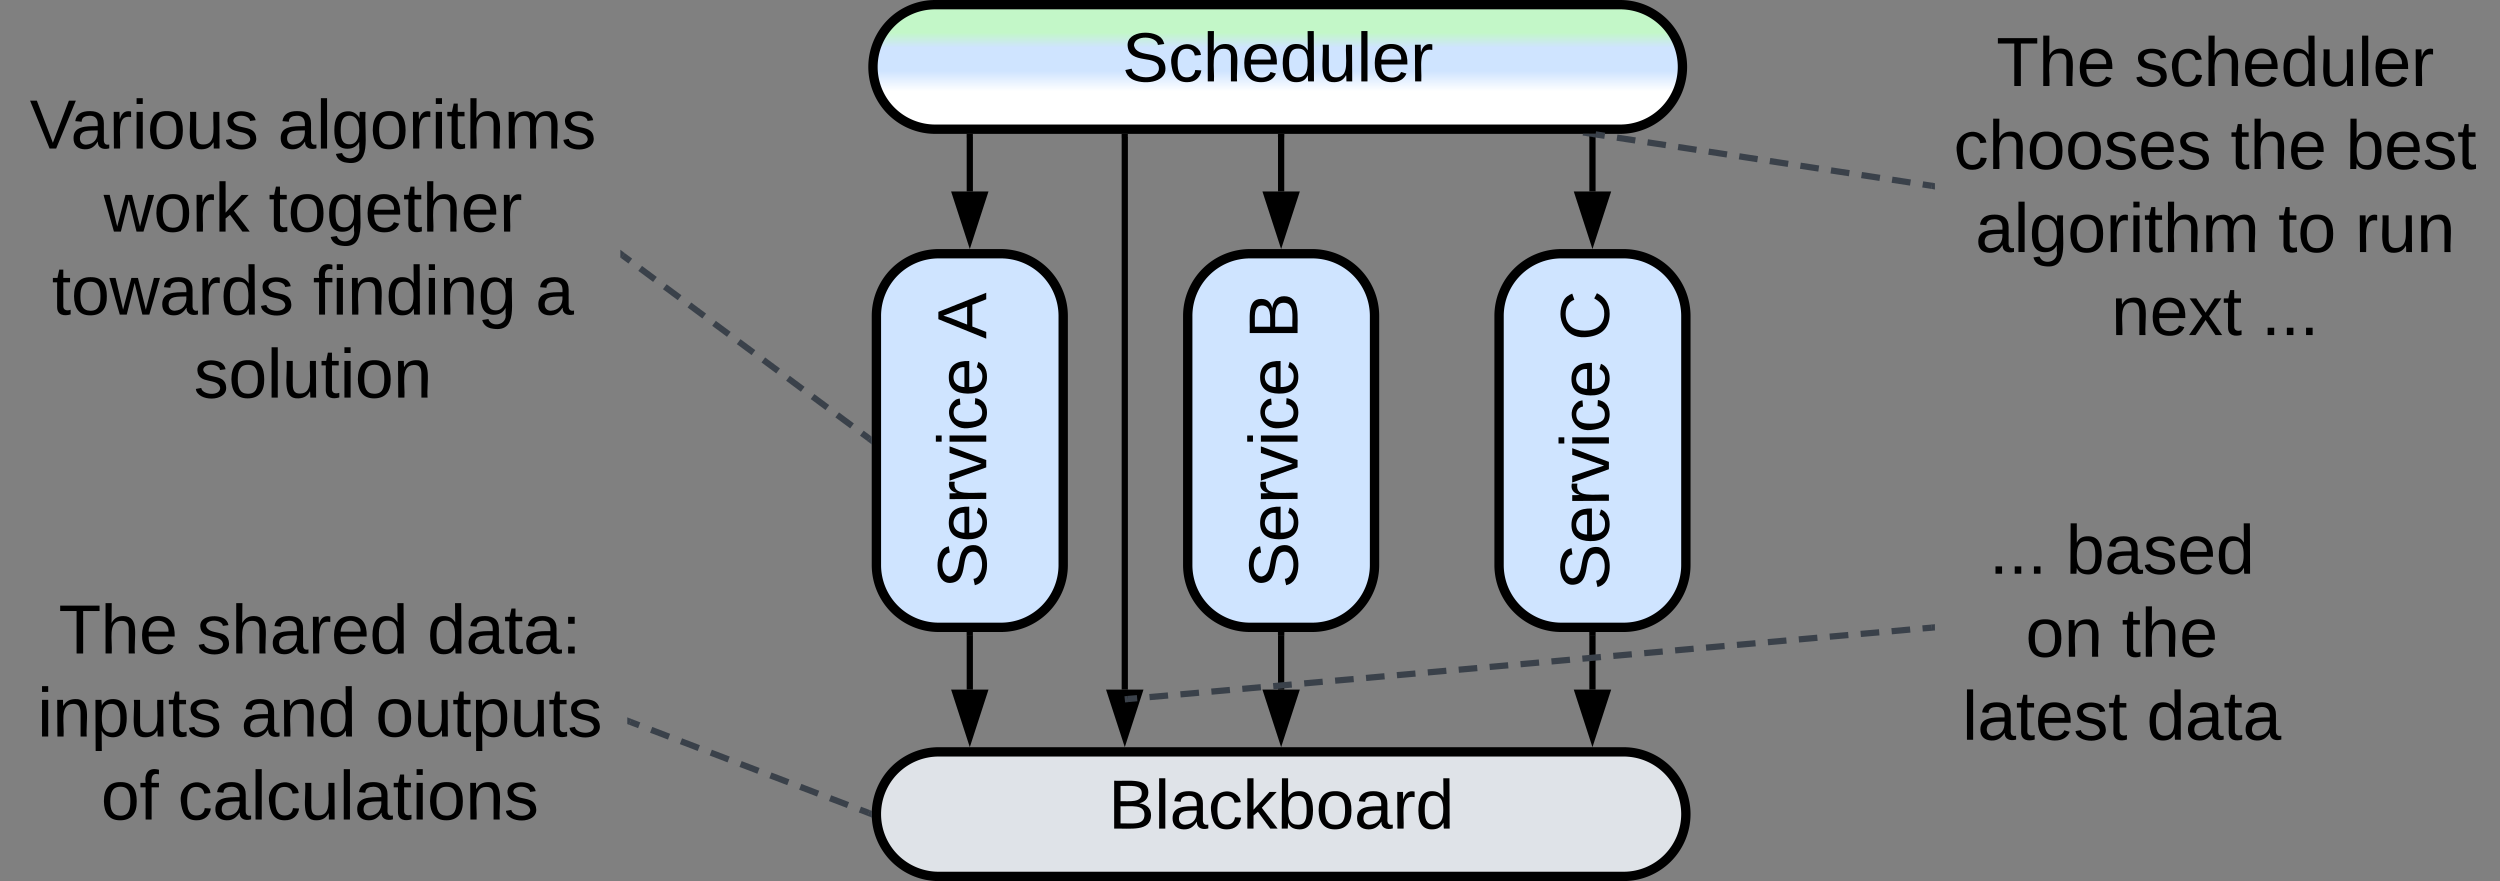 <svg xmlns="http://www.w3.org/2000/svg" xmlns:xlink="http://www.w3.org/1999/xlink" xmlns:lucid="lucid" width="803" height="283"><rect width="100%" height="100%" fill="#808080" stroke="none"/><g transform="translate(-158.5 -518.5)" lucid:page-tab-id="0_0"><path d="M440 620a20 20 0 0 1 20-20h20a20 20 0 0 1 20 20v80a20 20 0 0 1-20 20h-20a20 20 0 0 1-20-20z" stroke="#000" stroke-width="3" fill="#cfe4ff"/><use xlink:href="#a" transform="matrix(-1.8369701987210297e-16,-1,1,-1.8369701987210297e-16,445,715) translate(7.531 30.278)"/><use xlink:href="#b" transform="matrix(-1.8369701987210297e-16,-1,1,-1.8369701987210297e-16,445,715) translate(87.654 30.278)"/><path d="M540 620a20 20 0 0 1 20-20h20a20 20 0 0 1 20 20v80a20 20 0 0 1-20 20h-20a20 20 0 0 1-20-20z" stroke="#000" stroke-width="3" fill="#cfe4ff"/><use xlink:href="#a" transform="matrix(-1.8369701987210297e-16,-1,1,-1.8369701987210297e-16,545,715) translate(7.531 30.278)"/><use xlink:href="#c" transform="matrix(-1.8369701987210297e-16,-1,1,-1.8369701987210297e-16,545,715) translate(87.654 30.278)"/><path d="M640 620a20 20 0 0 1 20-20h20a20 20 0 0 1 20 20v80a20 20 0 0 1-20 20h-20a20 20 0 0 1-20-20z" stroke="#000" stroke-width="3" fill="#cfe4ff"/><use xlink:href="#a" transform="matrix(-1.8369701987210297e-16,-1,1,-1.8369701987210297e-16,645,715) translate(6.944 30.278)"/><use xlink:href="#d" transform="matrix(-1.8369701987210297e-16,-1,1,-1.8369701987210297e-16,645,715) translate(87.068 30.278)"/><path d="M670 722.5V740" stroke="#000" stroke-width="2" fill="none"/><path d="M670.98 722.53H669v-1.03H671z" stroke="#000" stroke-width=".05"/><path d="M670 755.26L665.37 741h9.26z" stroke="#000" stroke-width="2"/><path d="M440 780a20 20 0 0 1 20-20h220a20 20 0 0 1 20 20 20 20 0 0 1-20 20H460a20 20 0 0 1-20-20z" stroke="#000" stroke-width="3" fill="#dfe3e8"/><use xlink:href="#e" transform="matrix(1,0,0,1,445,765) translate(69.511 19.653)"/><path d="M570 722.5V740" stroke="#000" stroke-width="2" fill="none"/><path d="M570.98 722.53H569v-1.03H571z" stroke="#000" stroke-width=".05"/><path d="M570 755.26L565.37 741h9.26z" stroke="#000" stroke-width="2"/><path d="M470 722.5V740" stroke="#000" stroke-width="2" fill="none"/><path d="M470.98 722.53h-1.96v-1.03h1.96z" stroke="#000" stroke-width=".05"/><path d="M470 755.26L465.37 741h9.26z" stroke="#000" stroke-width="2"/><path d="M438.9 540a20 20 0 0 1 20-20h220a20 20 0 0 1 20 20 20 20 0 0 1-20 20h-220a20 20 0 0 1-20-20z" stroke="#000" stroke-width="3" fill="url(#f)"/><use xlink:href="#g" transform="matrix(1,0,0,1,443.889,525) translate(75.067 19.653)"/><path d="M470 562.5V580" stroke="#000" stroke-width="2" fill="none"/><path d="M470.98 562.53h-1.96v-1.03h1.96z" stroke="#000" stroke-width=".05"/><path d="M470 595.26L465.37 581h9.26z" stroke="#000" stroke-width="2"/><path d="M570 562.5V580" stroke="#000" stroke-width="2" fill="none"/><path d="M570.98 562.53H569v-1.03H571z" stroke="#000" stroke-width=".05"/><path d="M570 595.26L565.37 581h9.26z" stroke="#000" stroke-width="2"/><path d="M670 562.5V580" stroke="#000" stroke-width="2" fill="none"/><path d="M670.98 562.53H669v-1.03H671z" stroke="#000" stroke-width=".05"/><path d="M670 595.26L665.37 581h9.26z" stroke="#000" stroke-width="2"/><path d="M519.78 562.5V740" stroke="#000" stroke-width="2" fill="none"/><path d="M520.75 562.53h-1.95v-1.03h1.95z" stroke="#000" stroke-width=".05"/><path d="M519.78 755.26L515.14 741h9.27z" stroke="#000" stroke-width="2"/><path d="M162.22 706a6 6 0 0 1 6-6H354a6 6 0 0 1 6 6v88a6 6 0 0 1-6 6H168.22a6 6 0 0 1-6-6z" stroke="#000" stroke-opacity="0" stroke-width="3" fill="#fff" fill-opacity="0"/><use xlink:href="#h" transform="matrix(1,0,0,1,167.222,705) translate(10.111 23.403)"/><use xlink:href="#i" transform="matrix(1,0,0,1,167.222,705) translate(54.494 23.403)"/><use xlink:href="#j" transform="matrix(1,0,0,1,167.222,705) translate(128.506 23.403)"/><use xlink:href="#k" transform="matrix(1,0,0,1,167.222,705) translate(3.29 50.069)"/><use xlink:href="#l" transform="matrix(1,0,0,1,167.222,705) translate(68.66 50.069)"/><use xlink:href="#m" transform="matrix(1,0,0,1,167.222,705) translate(111.87 50.069)"/><use xlink:href="#n" transform="matrix(1,0,0,1,167.222,705) translate(23.722 76.736)"/><use xlink:href="#o" transform="matrix(1,0,0,1,167.222,705) translate(48.414 76.736)"/><path d="M360.93 750.36l2.88 1.1m3.84 1.46l5.75 2.2m3.82 1.46l5.74 2.2m3.84 1.46l5.74 2.2m3.83 1.46l5.75 2.2m3.83 1.46l5.75 2.2m3.83 1.46l5.75 2.2m3.83 1.46l5.76 2.2m3.83 1.46l2.86 1.1" stroke="#3a414a" stroke-width="2" fill="none"/><path d="M361.3 749.46l-.7 1.82-.6-.24v-2.08zM438.57 779l-.07 1 .08 1.08-1.4-.54.7-1.82z" stroke="#3a414a" stroke-width=".05" fill="#3a414a"/><path d="M160 546a6 6 0 0 1 6-6h185.78a6 6 0 0 1 6 6v108a6 6 0 0 1-6 6H166a6 6 0 0 1-6-6z" stroke="#000" stroke-opacity="0" stroke-width="3" fill="#fff" fill-opacity="0"/><use xlink:href="#p" transform="matrix(1,0,0,1,165,545) translate(3.043 21.215)"/><use xlink:href="#q" transform="matrix(1,0,0,1,165,545) translate(82.735 21.215)"/><use xlink:href="#r" transform="matrix(1,0,0,1,165,545) translate(26.809 47.882)"/><use xlink:href="#s" transform="matrix(1,0,0,1,165,545) translate(79.772 47.882)"/><use xlink:href="#t" transform="matrix(1,0,0,1,165,545) translate(10.173 74.549)"/><use xlink:href="#u" transform="matrix(1,0,0,1,165,545) translate(94 74.549)"/><use xlink:href="#v" transform="matrix(1,0,0,1,165,545) translate(165.481 74.549)"/><use xlink:href="#w" transform="matrix(1,0,0,1,165,545) translate(55.79 101.215)"/><path d="M358.58 600.6l2.37 1.76m3.17 2.35l4.75 3.54m3.16 2.35l4.75 3.52m3.16 2.35l4.75 3.53m3.15 2.36l4.75 3.52m3.16 2.36l4.75 3.52m3.18 2.36l4.74 3.52m3.17 2.36l4.74 3.53m3.16 2.35l4.75 3.53m3.16 2.36l4.76 3.53m3.16 2.34l2.38 1.76" stroke="#3a414a" stroke-width="2" fill="none"/><path d="M359.18 599.83l-1.16 1.56-.24-.18v-2.44zM438.5 658.8v2.42l-1.4-1.05 1.16-1.56z" stroke="#3a414a" stroke-width=".05" fill="#3a414a"/><path d="M780 526a6 6 0 0 1 6-6h168a6 6 0 0 1 6 6v104.67a6 6 0 0 1-6 6H786a6 6 0 0 1-6-6z" stroke="#000" stroke-opacity="0" stroke-width="3" fill="#fff" fill-opacity="0"/><g><use xlink:href="#h" transform="matrix(1,0,0,1,785,525) translate(14.722 21.122)"/><use xlink:href="#x" transform="matrix(1,0,0,1,785,525) translate(59.105 21.122)"/><use xlink:href="#y" transform="matrix(1,0,0,1,785,525) translate(1.049 47.788)"/><use xlink:href="#z" transform="matrix(1,0,0,1,785,525) translate(89.938 47.788)"/><use xlink:href="#A" transform="matrix(1,0,0,1,785,525) translate(126.975 47.788)"/><use xlink:href="#B" transform="matrix(1,0,0,1,785,525) translate(7.994 74.455)"/><use xlink:href="#C" transform="matrix(1,0,0,1,785,525) translate(105.278 74.455)"/><use xlink:href="#D" transform="matrix(1,0,0,1,785,525) translate(129.969 74.455)"/><use xlink:href="#E" transform="matrix(1,0,0,1,785,525) translate(51.667 101.122)"/><use xlink:href="#F" transform="matrix(1,0,0,1,785,525) translate(99.815 101.122)"/></g><path d="M779 578.18l-2.93-.45m-3.93-.6l-5.9-.9m-3.92-.6l-5.9-.9m-3.92-.6l-5.9-.9m-3.92-.6l-5.9-.9m-3.92-.6l-5.9-.9m-3.92-.6l-5.9-.92m-3.92-.6l-5.9-.9m-3.92-.6l-5.9-.9m-3.92-.6l-5.9-.9m-3.92-.6l-5.9-.9m-3.93-.6l-2.94-.45" stroke="#3a414a" stroke-width="2" fill="none"/><path d="M780 577.35v1.97l-1.16-.18.3-1.93zM670.87 562.62l-3.98-.6.07-.52h4.07z" stroke="#3a414a" stroke-width=".05" fill="#3a414a"/><path d="M780 686a6 6 0 0 1 6-6h108a6 6 0 0 1 6 6v68a6 6 0 0 1-6 6H786a6 6 0 0 1-6-6z" stroke="#000" stroke-opacity="0" stroke-width="3" fill="#fff" fill-opacity="0"/><g><use xlink:href="#G" transform="matrix(1,0,0,1,785,685) translate(12.407 17.778)"/><use xlink:href="#H" transform="matrix(1,0,0,1,785,685) translate(37.099 17.778)"/><use xlink:href="#I" transform="matrix(1,0,0,1,785,685) translate(24.136 44.444)"/><use xlink:href="#J" transform="matrix(1,0,0,1,785,685) translate(55 44.444)"/><use xlink:href="#K" transform="matrix(1,0,0,1,785,685) translate(3.796 71.111)"/><use xlink:href="#L" transform="matrix(1,0,0,1,785,685) translate(62.994 71.111)"/></g><path d="M779 720.1l-2.98.25m-3.97.36l-5.96.54m-3.98.35l-5.96.52m-3.97.35l-5.97.53m-3.97.35l-5.96.53m-3.98.36l-5.96.53m-3.97.35l-5.97.53m-3.97.35l-5.96.53m-3.97.35l-5.96.53m-3.97.37l-5.96.53m-3.98.35l-5.95.53m-3.97.35l-5.96.53m-3.97.35l-5.96.54m-3.97.36l-5.96.53m-3.96.35l-5.96.53m-3.98.36l-5.96.53m-3.97.34l-5.96.53m-3.96.36l-5.96.53m-3.97.35l-5.95.54m-3.97.35l-5.96.52m-3.98.35l-5.95.53m-4 .36l-5.95.53m-3.97.34l-5.96.53m-3.97.35l-5.96.53m-3.98.35l-5.96.53m-3.98.36l-5.95.52m-3.98.35l-2.98.26" stroke="#3a414a" stroke-width="2" fill="none"/><path d="M780 720.98l-.93.08-.18-1.94 1.1-.1z" stroke="#3a414a" stroke-width=".05" fill="#3a414a"/><path d="M520.8 743.03l-1.02.1" stroke="#3a414a" stroke-width="2" fill="none"/><defs><path d="M185-189c-5-48-123-54-124 2 14 75 158 14 163 119 3 78-121 87-175 55-17-10-28-26-33-46l33-7c5 56 141 63 141-1 0-78-155-14-162-118-5-82 145-84 179-34 5 7 8 16 11 25" id="M"/><path d="M100-194c63 0 86 42 84 106H49c0 40 14 67 53 68 26 1 43-12 49-29l28 8c-11 28-37 45-77 45C44 4 14-33 15-96c1-61 26-98 85-98zm52 81c6-60-76-77-97-28-3 7-6 17-6 28h103" id="N"/><path d="M114-163C36-179 61-72 57 0H25l-1-190h30c1 12-1 29 2 39 6-27 23-49 58-41v29" id="O"/><path d="M108 0H70L1-190h34L89-25l56-165h34" id="P"/><path d="M24-231v-30h32v30H24zM24 0v-190h32V0H24" id="Q"/><path d="M96-169c-40 0-48 33-48 73s9 75 48 75c24 0 41-14 43-38l32 2c-6 37-31 61-74 61-59 0-76-41-82-99-10-93 101-131 147-64 4 7 5 14 7 22l-32 3c-4-21-16-35-41-35" id="R"/><g id="a"><use transform="matrix(0.062,0,0,0.062,0,0)" xlink:href="#M"/><use transform="matrix(0.062,0,0,0.062,14.815,0)" xlink:href="#N"/><use transform="matrix(0.062,0,0,0.062,27.16,0)" xlink:href="#O"/><use transform="matrix(0.062,0,0,0.062,34.506,0)" xlink:href="#P"/><use transform="matrix(0.062,0,0,0.062,45.617,0)" xlink:href="#Q"/><use transform="matrix(0.062,0,0,0.062,50.494,0)" xlink:href="#R"/><use transform="matrix(0.062,0,0,0.062,61.605,0)" xlink:href="#N"/></g><path d="M205 0l-28-72H64L36 0H1l101-248h38L239 0h-34zm-38-99l-47-123c-12 45-31 82-46 123h93" id="S"/><use transform="matrix(0.062,0,0,0.062,0,0)" xlink:href="#S" id="b"/><path d="M160-131c35 5 61 23 61 61C221 17 115-2 30 0v-248c76 3 177-17 177 60 0 33-19 50-47 57zm-97-11c50-1 110 9 110-42 0-47-63-36-110-37v79zm0 115c55-2 124 14 124-45 0-56-70-42-124-44v89" id="T"/><use transform="matrix(0.062,0,0,0.062,0,0)" xlink:href="#T" id="c"/><path d="M212-179c-10-28-35-45-73-45-59 0-87 40-87 99 0 60 29 101 89 101 43 0 62-24 78-52l27 14C228-24 195 4 139 4 59 4 22-46 18-125c-6-104 99-153 187-111 19 9 31 26 39 46" id="U"/><use transform="matrix(0.062,0,0,0.062,0,0)" xlink:href="#U" id="d"/><path d="M24 0v-261h32V0H24" id="V"/><path d="M141-36C126-15 110 5 73 4 37 3 15-17 15-53c-1-64 63-63 125-63 3-35-9-54-41-54-24 1-41 7-42 31l-33-3c5-37 33-52 76-52 45 0 72 20 72 64v82c-1 20 7 32 28 27v20c-31 9-61-2-59-35zM48-53c0 20 12 33 32 33 41-3 63-29 60-74-43 2-92-5-92 41" id="W"/><path d="M143 0L79-87 56-68V0H24v-261h32v163l83-92h37l-77 82L181 0h-38" id="X"/><path d="M115-194c53 0 69 39 70 98 0 66-23 100-70 100C84 3 66-7 56-30L54 0H23l1-261h32v101c10-23 28-34 59-34zm-8 174c40 0 45-34 45-75 0-40-5-75-45-74-42 0-51 32-51 76 0 43 10 73 51 73" id="Y"/><path d="M100-194c62-1 85 37 85 99 1 63-27 99-86 99S16-35 15-95c0-66 28-99 85-99zM99-20c44 1 53-31 53-75 0-43-8-75-51-75s-53 32-53 75 10 74 51 75" id="Z"/><path d="M85-194c31 0 48 13 60 33l-1-100h32l1 261h-30c-2-10 0-23-3-31C134-8 116 4 85 4 32 4 16-35 15-94c0-66 23-100 70-100zm9 24c-40 0-46 34-46 75 0 40 6 74 45 74 42 0 51-32 51-76 0-42-9-74-50-73" id="aa"/><g id="e"><use transform="matrix(0.062,0,0,0.062,0,0)" xlink:href="#T"/><use transform="matrix(0.062,0,0,0.062,14.815,0)" xlink:href="#V"/><use transform="matrix(0.062,0,0,0.062,19.691,0)" xlink:href="#W"/><use transform="matrix(0.062,0,0,0.062,32.037,0)" xlink:href="#R"/><use transform="matrix(0.062,0,0,0.062,43.148,0)" xlink:href="#X"/><use transform="matrix(0.062,0,0,0.062,54.259,0)" xlink:href="#Y"/><use transform="matrix(0.062,0,0,0.062,66.605,0)" xlink:href="#Z"/><use transform="matrix(0.062,0,0,0.062,78.951,0)" xlink:href="#W"/><use transform="matrix(0.062,0,0,0.062,91.296,0)" xlink:href="#O"/><use transform="matrix(0.062,0,0,0.062,98.642,0)" xlink:href="#aa"/></g><linearGradient gradientUnits="userSpaceOnUse" id="f" x1="438.89" y1="520" x2="438.89" y2="560"><stop offset="22.46%" stop-color="#c3f7c8"/><stop offset="34.42%" stop-color="#cfe4ff"/><stop offset="53.21%" stop-color="#cfe4ff"/><stop offset="69.57%" stop-color="#fff"/></linearGradient><path d="M106-169C34-169 62-67 57 0H25v-261h32l-1 103c12-21 28-36 61-36 89 0 53 116 60 194h-32v-121c2-32-8-49-39-48" id="ab"/><path d="M84 4C-5 8 30-112 23-190h32v120c0 31 7 50 39 49 72-2 45-101 50-169h31l1 190h-30c-1-10 1-25-2-33-11 22-28 36-60 37" id="ac"/><g id="g"><use transform="matrix(0.062,0,0,0.062,0,0)" xlink:href="#M"/><use transform="matrix(0.062,0,0,0.062,14.815,0)" xlink:href="#R"/><use transform="matrix(0.062,0,0,0.062,25.926,0)" xlink:href="#ab"/><use transform="matrix(0.062,0,0,0.062,38.272,0)" xlink:href="#N"/><use transform="matrix(0.062,0,0,0.062,50.617,0)" xlink:href="#aa"/><use transform="matrix(0.062,0,0,0.062,62.963,0)" xlink:href="#ac"/><use transform="matrix(0.062,0,0,0.062,75.309,0)" xlink:href="#V"/><use transform="matrix(0.062,0,0,0.062,80.185,0)" xlink:href="#N"/><use transform="matrix(0.062,0,0,0.062,92.531,0)" xlink:href="#O"/></g><path d="M127-220V0H93v-220H8v-28h204v28h-85" id="ad"/><g id="h"><use transform="matrix(0.062,0,0,0.062,0,0)" xlink:href="#ad"/><use transform="matrix(0.062,0,0,0.062,13.519,0)" xlink:href="#ab"/><use transform="matrix(0.062,0,0,0.062,25.864,0)" xlink:href="#N"/></g><path d="M135-143c-3-34-86-38-87 0 15 53 115 12 119 90S17 21 10-45l28-5c4 36 97 45 98 0-10-56-113-15-118-90-4-57 82-63 122-42 12 7 21 19 24 35" id="ae"/><g id="i"><use transform="matrix(0.062,0,0,0.062,0,0)" xlink:href="#ae"/><use transform="matrix(0.062,0,0,0.062,11.111,0)" xlink:href="#ab"/><use transform="matrix(0.062,0,0,0.062,23.457,0)" xlink:href="#W"/><use transform="matrix(0.062,0,0,0.062,35.802,0)" xlink:href="#O"/><use transform="matrix(0.062,0,0,0.062,43.148,0)" xlink:href="#N"/><use transform="matrix(0.062,0,0,0.062,55.494,0)" xlink:href="#aa"/></g><path d="M59-47c-2 24 18 29 38 22v24C64 9 27 4 27-40v-127H5v-23h24l9-43h21v43h35v23H59v120" id="af"/><path d="M33-154v-36h34v36H33zM33 0v-36h34V0H33" id="ag"/><g id="j"><use transform="matrix(0.062,0,0,0.062,0,0)" xlink:href="#aa"/><use transform="matrix(0.062,0,0,0.062,12.346,0)" xlink:href="#W"/><use transform="matrix(0.062,0,0,0.062,24.691,0)" xlink:href="#af"/><use transform="matrix(0.062,0,0,0.062,30.864,0)" xlink:href="#W"/><use transform="matrix(0.062,0,0,0.062,43.21,0)" xlink:href="#ag"/></g><path d="M117-194c89-4 53 116 60 194h-32v-121c0-31-8-49-39-48C34-167 62-67 57 0H25l-1-190h30c1 10-1 24 2 32 11-22 29-35 61-36" id="ah"/><path d="M115-194c55 1 70 41 70 98S169 2 115 4C84 4 66-9 55-30l1 105H24l-1-265h31l2 30c10-21 28-34 59-34zm-8 174c40 0 45-34 45-75s-6-73-45-74c-42 0-51 32-51 76 0 43 10 73 51 73" id="ai"/><g id="k"><use transform="matrix(0.062,0,0,0.062,0,0)" xlink:href="#Q"/><use transform="matrix(0.062,0,0,0.062,4.877,0)" xlink:href="#ah"/><use transform="matrix(0.062,0,0,0.062,17.222,0)" xlink:href="#ai"/><use transform="matrix(0.062,0,0,0.062,29.568,0)" xlink:href="#ac"/><use transform="matrix(0.062,0,0,0.062,41.914,0)" xlink:href="#af"/><use transform="matrix(0.062,0,0,0.062,48.086,0)" xlink:href="#ae"/></g><g id="l"><use transform="matrix(0.062,0,0,0.062,0,0)" xlink:href="#W"/><use transform="matrix(0.062,0,0,0.062,12.346,0)" xlink:href="#ah"/><use transform="matrix(0.062,0,0,0.062,24.691,0)" xlink:href="#aa"/></g><g id="m"><use transform="matrix(0.062,0,0,0.062,0,0)" xlink:href="#Z"/><use transform="matrix(0.062,0,0,0.062,12.346,0)" xlink:href="#ac"/><use transform="matrix(0.062,0,0,0.062,24.691,0)" xlink:href="#af"/><use transform="matrix(0.062,0,0,0.062,30.864,0)" xlink:href="#ai"/><use transform="matrix(0.062,0,0,0.062,43.21,0)" xlink:href="#ac"/><use transform="matrix(0.062,0,0,0.062,55.556,0)" xlink:href="#af"/><use transform="matrix(0.062,0,0,0.062,61.728,0)" xlink:href="#ae"/></g><path d="M101-234c-31-9-42 10-38 44h38v23H63V0H32v-167H5v-23h27c-7-52 17-82 69-68v24" id="aj"/><g id="n"><use transform="matrix(0.062,0,0,0.062,0,0)" xlink:href="#Z"/><use transform="matrix(0.062,0,0,0.062,12.346,0)" xlink:href="#aj"/></g><g id="o"><use transform="matrix(0.062,0,0,0.062,0,0)" xlink:href="#R"/><use transform="matrix(0.062,0,0,0.062,11.111,0)" xlink:href="#W"/><use transform="matrix(0.062,0,0,0.062,23.457,0)" xlink:href="#V"/><use transform="matrix(0.062,0,0,0.062,28.333,0)" xlink:href="#R"/><use transform="matrix(0.062,0,0,0.062,39.444,0)" xlink:href="#ac"/><use transform="matrix(0.062,0,0,0.062,51.79,0)" xlink:href="#V"/><use transform="matrix(0.062,0,0,0.062,56.667,0)" xlink:href="#W"/><use transform="matrix(0.062,0,0,0.062,69.012,0)" xlink:href="#af"/><use transform="matrix(0.062,0,0,0.062,75.185,0)" xlink:href="#Q"/><use transform="matrix(0.062,0,0,0.062,80.062,0)" xlink:href="#Z"/><use transform="matrix(0.062,0,0,0.062,92.407,0)" xlink:href="#ah"/><use transform="matrix(0.062,0,0,0.062,104.753,0)" xlink:href="#ae"/></g><path d="M137 0h-34L2-248h35l83 218 83-218h36" id="ak"/><g id="p"><use transform="matrix(0.062,0,0,0.062,0,0)" xlink:href="#ak"/><use transform="matrix(0.062,0,0,0.062,13.148,0)" xlink:href="#W"/><use transform="matrix(0.062,0,0,0.062,25.494,0)" xlink:href="#O"/><use transform="matrix(0.062,0,0,0.062,32.84,0)" xlink:href="#Q"/><use transform="matrix(0.062,0,0,0.062,37.716,0)" xlink:href="#Z"/><use transform="matrix(0.062,0,0,0.062,50.062,0)" xlink:href="#ac"/><use transform="matrix(0.062,0,0,0.062,62.407,0)" xlink:href="#ae"/></g><path d="M177-190C167-65 218 103 67 71c-23-6-38-20-44-43l32-5c15 47 100 32 89-28v-30C133-14 115 1 83 1 29 1 15-40 15-95c0-56 16-97 71-98 29-1 48 16 59 35 1-10 0-23 2-32h30zM94-22c36 0 50-32 50-73 0-42-14-75-50-75-39 0-46 34-46 75s6 73 46 73" id="al"/><path d="M210-169c-67 3-38 105-44 169h-31v-121c0-29-5-50-35-48C34-165 62-65 56 0H25l-1-190h30c1 10-1 24 2 32 10-44 99-50 107 0 11-21 27-35 58-36 85-2 47 119 55 194h-31v-121c0-29-5-49-35-48" id="am"/><g id="q"><use transform="matrix(0.062,0,0,0.062,0,0)" xlink:href="#W"/><use transform="matrix(0.062,0,0,0.062,12.346,0)" xlink:href="#V"/><use transform="matrix(0.062,0,0,0.062,17.222,0)" xlink:href="#al"/><use transform="matrix(0.062,0,0,0.062,29.568,0)" xlink:href="#Z"/><use transform="matrix(0.062,0,0,0.062,41.914,0)" xlink:href="#O"/><use transform="matrix(0.062,0,0,0.062,49.259,0)" xlink:href="#Q"/><use transform="matrix(0.062,0,0,0.062,54.136,0)" xlink:href="#af"/><use transform="matrix(0.062,0,0,0.062,60.309,0)" xlink:href="#ab"/><use transform="matrix(0.062,0,0,0.062,72.654,0)" xlink:href="#am"/><use transform="matrix(0.062,0,0,0.062,91.111,0)" xlink:href="#ae"/></g><path d="M206 0h-36l-40-164L89 0H53L-1-190h32L70-26l43-164h34l41 164 42-164h31" id="an"/><g id="r"><use transform="matrix(0.062,0,0,0.062,0,0)" xlink:href="#an"/><use transform="matrix(0.062,0,0,0.062,15.988,0)" xlink:href="#Z"/><use transform="matrix(0.062,0,0,0.062,28.333,0)" xlink:href="#O"/><use transform="matrix(0.062,0,0,0.062,35.679,0)" xlink:href="#X"/></g><g id="s"><use transform="matrix(0.062,0,0,0.062,0,0)" xlink:href="#af"/><use transform="matrix(0.062,0,0,0.062,6.173,0)" xlink:href="#Z"/><use transform="matrix(0.062,0,0,0.062,18.519,0)" xlink:href="#al"/><use transform="matrix(0.062,0,0,0.062,30.864,0)" xlink:href="#N"/><use transform="matrix(0.062,0,0,0.062,43.21,0)" xlink:href="#af"/><use transform="matrix(0.062,0,0,0.062,49.383,0)" xlink:href="#ab"/><use transform="matrix(0.062,0,0,0.062,61.728,0)" xlink:href="#N"/><use transform="matrix(0.062,0,0,0.062,74.074,0)" xlink:href="#O"/></g><g id="t"><use transform="matrix(0.062,0,0,0.062,0,0)" xlink:href="#af"/><use transform="matrix(0.062,0,0,0.062,6.173,0)" xlink:href="#Z"/><use transform="matrix(0.062,0,0,0.062,18.519,0)" xlink:href="#an"/><use transform="matrix(0.062,0,0,0.062,34.506,0)" xlink:href="#W"/><use transform="matrix(0.062,0,0,0.062,46.852,0)" xlink:href="#O"/><use transform="matrix(0.062,0,0,0.062,54.198,0)" xlink:href="#aa"/><use transform="matrix(0.062,0,0,0.062,66.543,0)" xlink:href="#ae"/></g><g id="u"><use transform="matrix(0.062,0,0,0.062,0,0)" xlink:href="#aj"/><use transform="matrix(0.062,0,0,0.062,6.173,0)" xlink:href="#Q"/><use transform="matrix(0.062,0,0,0.062,11.049,0)" xlink:href="#ah"/><use transform="matrix(0.062,0,0,0.062,23.395,0)" xlink:href="#aa"/><use transform="matrix(0.062,0,0,0.062,35.741,0)" xlink:href="#Q"/><use transform="matrix(0.062,0,0,0.062,40.617,0)" xlink:href="#ah"/><use transform="matrix(0.062,0,0,0.062,52.963,0)" xlink:href="#al"/></g><use transform="matrix(0.062,0,0,0.062,0,0)" xlink:href="#W" id="v"/><g id="w"><use transform="matrix(0.062,0,0,0.062,0,0)" xlink:href="#ae"/><use transform="matrix(0.062,0,0,0.062,11.111,0)" xlink:href="#Z"/><use transform="matrix(0.062,0,0,0.062,23.457,0)" xlink:href="#V"/><use transform="matrix(0.062,0,0,0.062,28.333,0)" xlink:href="#ac"/><use transform="matrix(0.062,0,0,0.062,40.679,0)" xlink:href="#af"/><use transform="matrix(0.062,0,0,0.062,46.852,0)" xlink:href="#Q"/><use transform="matrix(0.062,0,0,0.062,51.728,0)" xlink:href="#Z"/><use transform="matrix(0.062,0,0,0.062,64.074,0)" xlink:href="#ah"/></g><g id="x"><use transform="matrix(0.062,0,0,0.062,0,0)" xlink:href="#ae"/><use transform="matrix(0.062,0,0,0.062,11.111,0)" xlink:href="#R"/><use transform="matrix(0.062,0,0,0.062,22.222,0)" xlink:href="#ab"/><use transform="matrix(0.062,0,0,0.062,34.568,0)" xlink:href="#N"/><use transform="matrix(0.062,0,0,0.062,46.914,0)" xlink:href="#aa"/><use transform="matrix(0.062,0,0,0.062,59.259,0)" xlink:href="#ac"/><use transform="matrix(0.062,0,0,0.062,71.605,0)" xlink:href="#V"/><use transform="matrix(0.062,0,0,0.062,76.481,0)" xlink:href="#N"/><use transform="matrix(0.062,0,0,0.062,88.827,0)" xlink:href="#O"/></g><g id="y"><use transform="matrix(0.062,0,0,0.062,0,0)" xlink:href="#R"/><use transform="matrix(0.062,0,0,0.062,11.111,0)" xlink:href="#ab"/><use transform="matrix(0.062,0,0,0.062,23.457,0)" xlink:href="#Z"/><use transform="matrix(0.062,0,0,0.062,35.802,0)" xlink:href="#Z"/><use transform="matrix(0.062,0,0,0.062,48.148,0)" xlink:href="#ae"/><use transform="matrix(0.062,0,0,0.062,59.259,0)" xlink:href="#N"/><use transform="matrix(0.062,0,0,0.062,71.605,0)" xlink:href="#ae"/></g><g id="z"><use transform="matrix(0.062,0,0,0.062,0,0)" xlink:href="#af"/><use transform="matrix(0.062,0,0,0.062,6.173,0)" xlink:href="#ab"/><use transform="matrix(0.062,0,0,0.062,18.519,0)" xlink:href="#N"/></g><g id="A"><use transform="matrix(0.062,0,0,0.062,0,0)" xlink:href="#Y"/><use transform="matrix(0.062,0,0,0.062,12.346,0)" xlink:href="#N"/><use transform="matrix(0.062,0,0,0.062,24.691,0)" xlink:href="#ae"/><use transform="matrix(0.062,0,0,0.062,35.802,0)" xlink:href="#af"/></g><g id="B"><use transform="matrix(0.062,0,0,0.062,0,0)" xlink:href="#W"/><use transform="matrix(0.062,0,0,0.062,12.346,0)" xlink:href="#V"/><use transform="matrix(0.062,0,0,0.062,17.222,0)" xlink:href="#al"/><use transform="matrix(0.062,0,0,0.062,29.568,0)" xlink:href="#Z"/><use transform="matrix(0.062,0,0,0.062,41.914,0)" xlink:href="#O"/><use transform="matrix(0.062,0,0,0.062,49.259,0)" xlink:href="#Q"/><use transform="matrix(0.062,0,0,0.062,54.136,0)" xlink:href="#af"/><use transform="matrix(0.062,0,0,0.062,60.309,0)" xlink:href="#ab"/><use transform="matrix(0.062,0,0,0.062,72.654,0)" xlink:href="#am"/></g><g id="C"><use transform="matrix(0.062,0,0,0.062,0,0)" xlink:href="#af"/><use transform="matrix(0.062,0,0,0.062,6.173,0)" xlink:href="#Z"/></g><g id="D"><use transform="matrix(0.062,0,0,0.062,0,0)" xlink:href="#O"/><use transform="matrix(0.062,0,0,0.062,7.346,0)" xlink:href="#ac"/><use transform="matrix(0.062,0,0,0.062,19.691,0)" xlink:href="#ah"/></g><path d="M141 0L90-78 38 0H4l68-98-65-92h35l48 74 47-74h35l-64 92 68 98h-35" id="ao"/><g id="E"><use transform="matrix(0.062,0,0,0.062,0,0)" xlink:href="#ah"/><use transform="matrix(0.062,0,0,0.062,12.346,0)" xlink:href="#N"/><use transform="matrix(0.062,0,0,0.062,24.691,0)" xlink:href="#ao"/><use transform="matrix(0.062,0,0,0.062,35.802,0)" xlink:href="#af"/></g><path d="M33 0v-38h34V0H33" id="ap"/><g id="F"><use transform="matrix(0.062,0,0,0.062,0,0)" xlink:href="#ap"/><use transform="matrix(0.062,0,0,0.062,6.173,0)" xlink:href="#ap"/><use transform="matrix(0.062,0,0,0.062,12.346,0)" xlink:href="#ap"/></g><g id="G"><use transform="matrix(0.062,0,0,0.062,0,0)" xlink:href="#ap"/><use transform="matrix(0.062,0,0,0.062,6.173,0)" xlink:href="#ap"/><use transform="matrix(0.062,0,0,0.062,12.346,0)" xlink:href="#ap"/></g><g id="H"><use transform="matrix(0.062,0,0,0.062,0,0)" xlink:href="#Y"/><use transform="matrix(0.062,0,0,0.062,12.346,0)" xlink:href="#W"/><use transform="matrix(0.062,0,0,0.062,24.691,0)" xlink:href="#ae"/><use transform="matrix(0.062,0,0,0.062,35.802,0)" xlink:href="#N"/><use transform="matrix(0.062,0,0,0.062,48.148,0)" xlink:href="#aa"/></g><g id="I"><use transform="matrix(0.062,0,0,0.062,0,0)" xlink:href="#Z"/><use transform="matrix(0.062,0,0,0.062,12.346,0)" xlink:href="#ah"/></g><g id="J"><use transform="matrix(0.062,0,0,0.062,0,0)" xlink:href="#af"/><use transform="matrix(0.062,0,0,0.062,6.173,0)" xlink:href="#ab"/><use transform="matrix(0.062,0,0,0.062,18.519,0)" xlink:href="#N"/></g><g id="K"><use transform="matrix(0.062,0,0,0.062,0,0)" xlink:href="#V"/><use transform="matrix(0.062,0,0,0.062,4.877,0)" xlink:href="#W"/><use transform="matrix(0.062,0,0,0.062,17.222,0)" xlink:href="#af"/><use transform="matrix(0.062,0,0,0.062,23.395,0)" xlink:href="#N"/><use transform="matrix(0.062,0,0,0.062,35.741,0)" xlink:href="#ae"/><use transform="matrix(0.062,0,0,0.062,46.852,0)" xlink:href="#af"/></g><g id="L"><use transform="matrix(0.062,0,0,0.062,0,0)" xlink:href="#aa"/><use transform="matrix(0.062,0,0,0.062,12.346,0)" xlink:href="#W"/><use transform="matrix(0.062,0,0,0.062,24.691,0)" xlink:href="#af"/><use transform="matrix(0.062,0,0,0.062,30.864,0)" xlink:href="#W"/></g></defs></g></svg>
